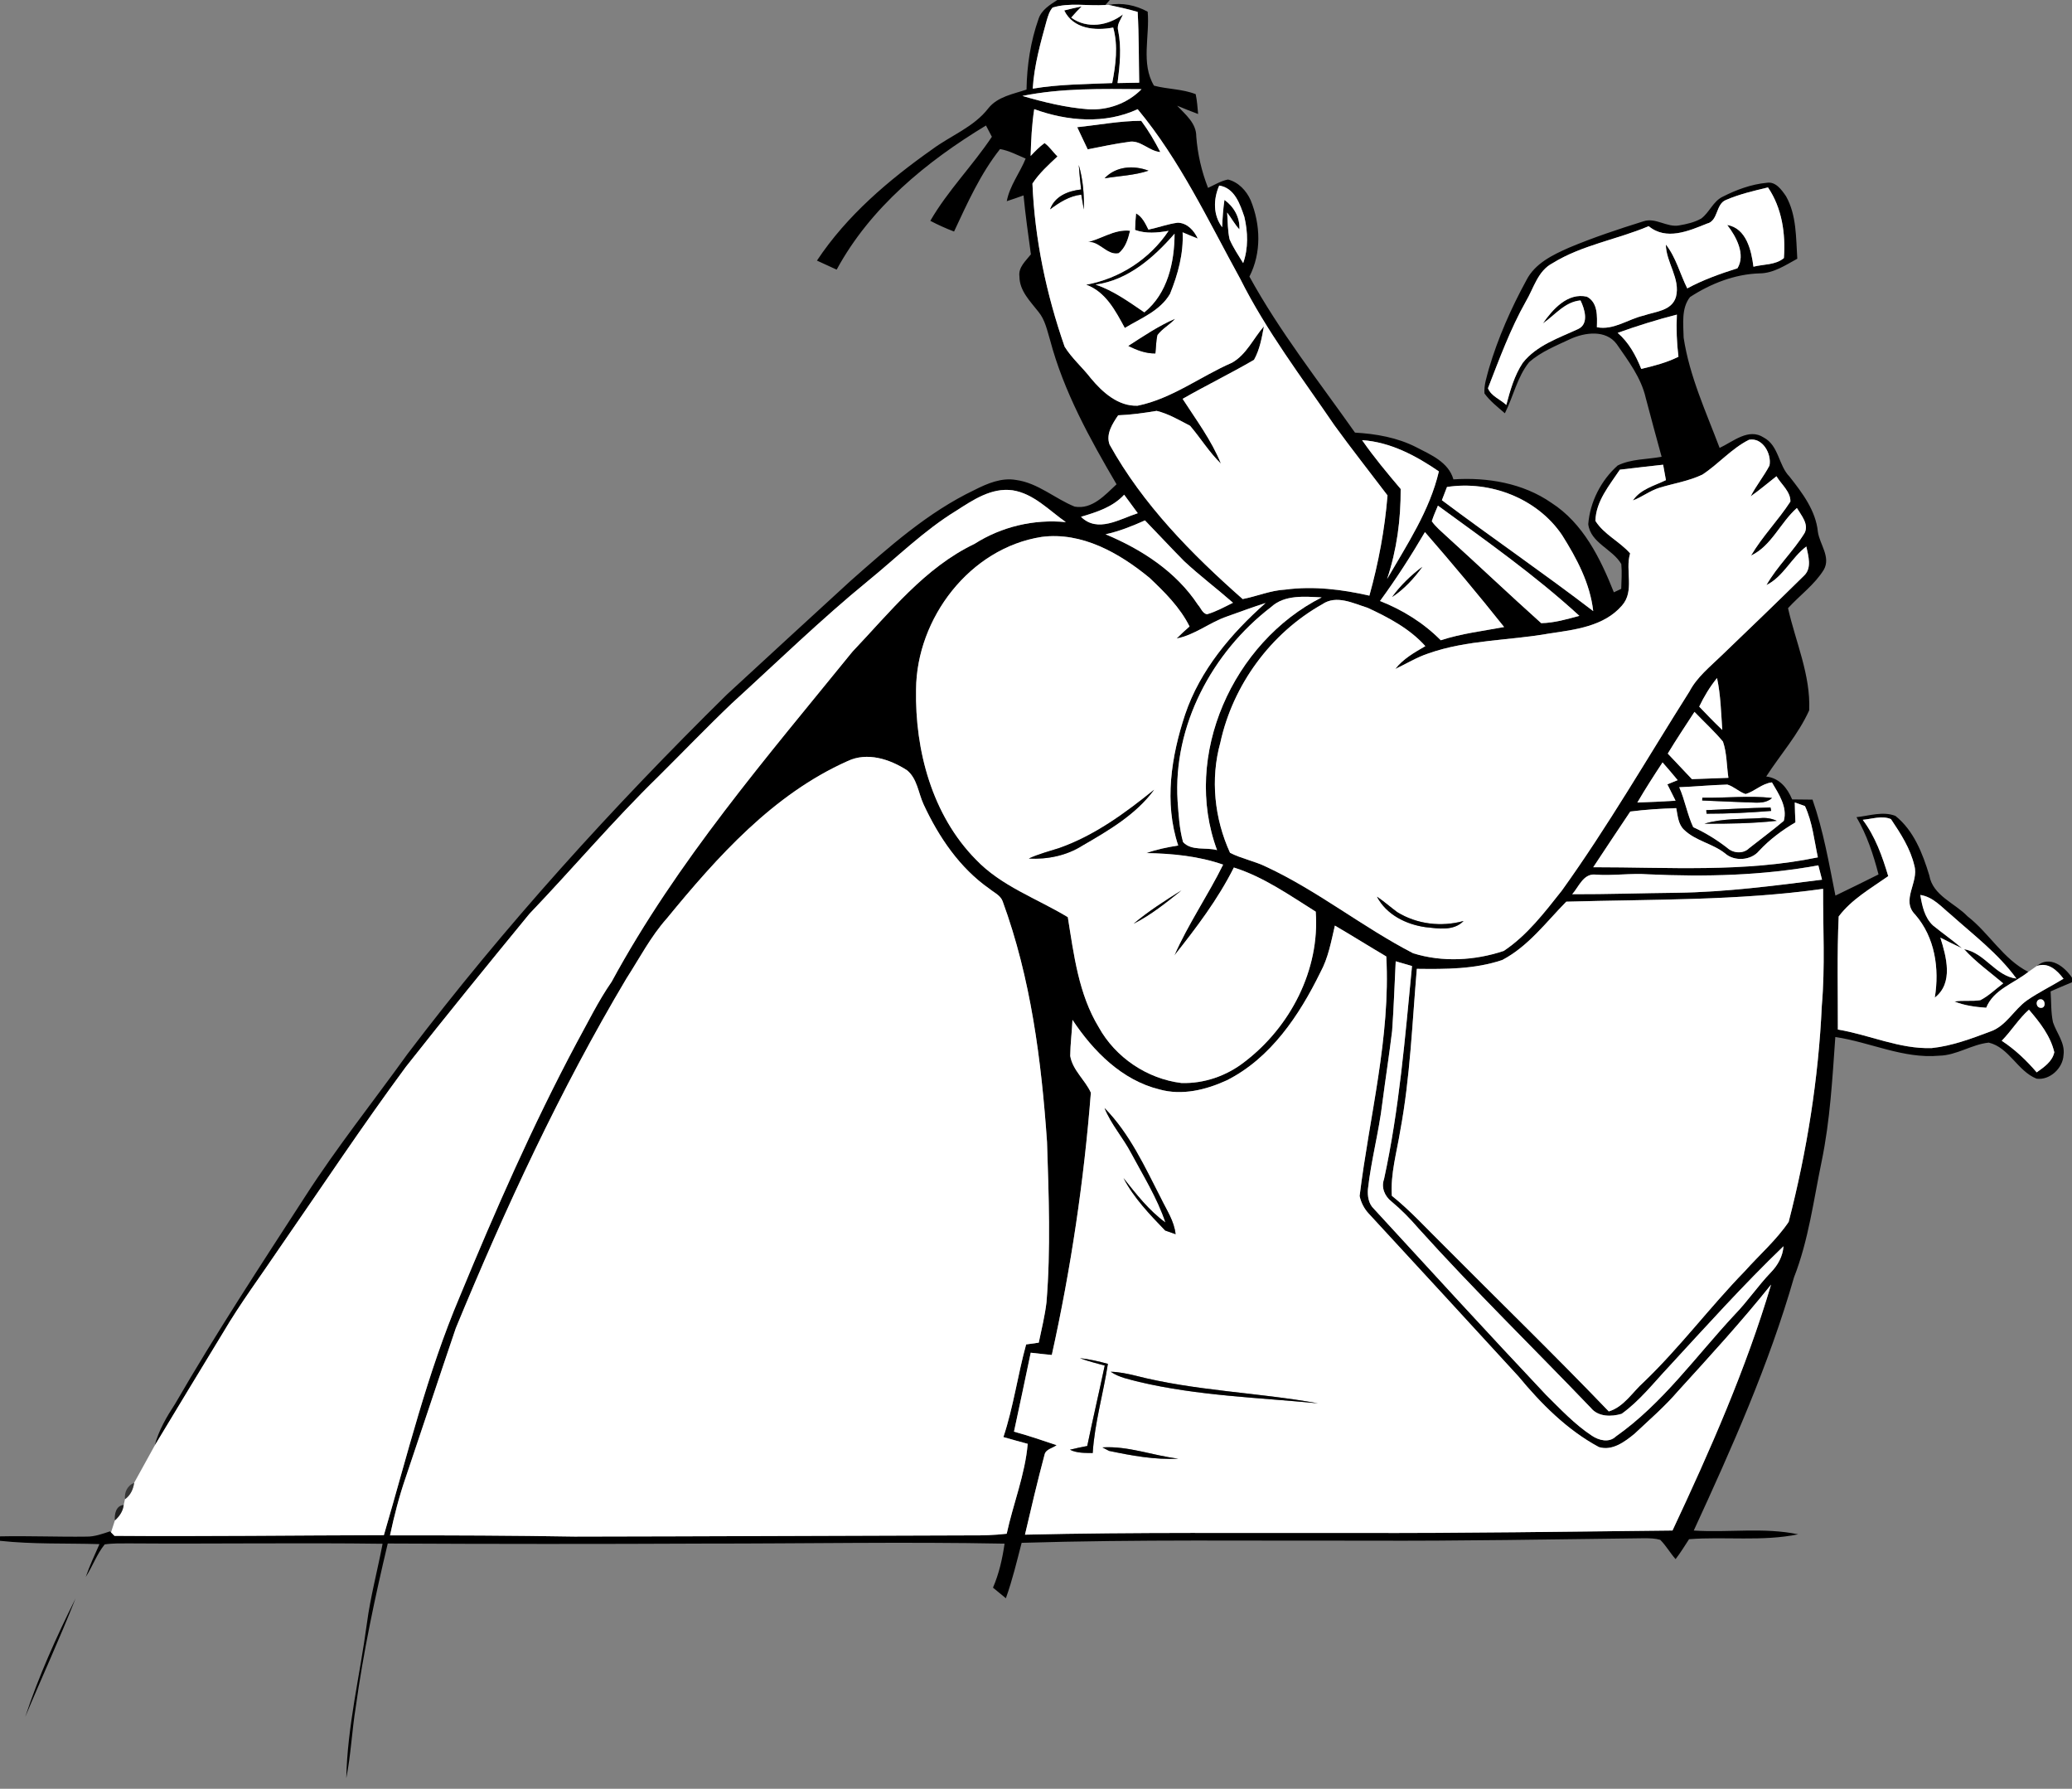<?xml version="1.0" encoding="UTF-8" ?>
<!DOCTYPE svg PUBLIC "-//W3C//DTD SVG 1.1//EN" "http://www.w3.org/Graphics/SVG/1.1/DTD/svg11.dtd">
<svg width="577pt" height="498pt" viewBox="0 0 577 498" version="1.1" xmlns="http://www.w3.org/2000/svg">
<rect x="0" y="0" width="577" height="498" fill="#808080" stroke="none"/>
<g id="#000000ff">
<path fill="#000000" opacity="1.00" d=" M 294.43 0.00 L 309.04 0.00 L 307.83 1.39 C 302.94 1.73 297.89 0.64 293.12 2.11 C 292.23 3.12 291.86 4.44 291.48 5.70 C 289.76 11.93 287.99 18.20 287.59 24.68 C 294.90 23.45 302.33 23.44 309.72 23.13 C 310.70 18.03 311.41 12.77 310.00 7.67 C 304.97 8.62 298.88 8.09 296.36 2.91 C 297.96 2.49 299.58 2.13 301.21 1.79 C 300.20 2.80 299.23 3.82 298.31 4.90 C 302.69 8.12 308.59 7.18 312.71 4.01 C 312.15 5.44 310.94 6.81 311.37 8.45 C 312.37 13.31 311.83 18.26 311.21 23.13 C 313.22 23.10 315.22 23.05 317.24 23.02 C 317.11 16.45 317.18 9.87 316.81 3.31 C 314.14 2.55 311.44 1.93 308.73 1.36 C 312.50 0.67 316.26 1.44 319.60 3.26 C 320.21 10.06 317.66 17.69 321.36 23.85 C 325.18 24.87 329.26 24.75 332.97 26.22 C 333.36 28.03 333.47 29.89 333.65 31.74 C 331.68 31.01 329.74 30.24 327.81 29.43 C 330.10 31.88 333.16 34.29 333.13 37.98 C 333.50 42.89 334.61 47.72 336.41 52.31 C 338.23 51.47 339.98 50.36 341.97 49.98 C 344.87 50.70 347.09 53.08 348.28 55.75 C 351.05 62.51 351.32 70.40 347.93 77.00 C 356.37 92.36 367.25 106.15 377.33 120.44 C 383.20 120.78 389.11 121.81 394.40 124.51 C 398.45 126.61 403.36 128.64 404.74 133.46 C 414.21 132.84 424.08 134.49 432.01 139.98 C 440.85 145.65 445.67 155.45 449.42 164.90 C 449.93 164.66 450.96 164.18 451.47 163.94 C 451.54 161.63 451.71 159.32 451.49 157.03 C 449.06 152.84 442.91 151.16 442.29 145.93 C 442.76 139.76 445.87 133.69 450.49 129.59 C 454.26 127.74 458.65 127.92 462.72 127.17 C 461.21 121.71 459.74 116.23 458.29 110.75 C 457.00 105.12 453.42 100.44 450.20 95.78 C 447.19 91.74 441.39 92.53 437.35 94.36 C 433.38 96.23 429.15 97.90 425.83 100.82 C 422.49 104.97 421.44 110.38 419.07 115.06 C 417.08 113.33 414.95 111.69 413.39 109.54 C 413.21 107.18 414.04 104.89 414.62 102.64 C 417.16 94.07 420.79 85.83 425.07 78.00 C 427.44 73.34 432.38 70.96 436.94 68.95 C 443.69 66.12 450.66 63.80 457.64 61.62 C 461.05 60.45 464.20 63.41 467.63 62.75 C 469.73 62.39 471.87 61.91 473.74 60.85 C 476.05 59.14 477.04 56.05 479.72 54.77 C 483.56 52.82 487.70 51.29 492.01 50.89 C 494.48 50.47 496.14 52.85 497.36 54.63 C 500.33 59.90 500.12 66.18 500.50 72.03 C 497.20 73.82 493.91 76.08 490.01 76.11 C 483.09 76.31 476.37 78.96 470.63 82.70 C 468.15 85.82 468.78 90.27 468.85 94.01 C 470.47 104.71 475.08 114.65 478.87 124.70 C 482.61 122.97 486.94 119.05 491.15 121.81 C 495.38 124.05 495.22 129.51 498.33 132.69 C 501.90 137.22 505.66 142.16 506.24 148.10 C 506.76 151.59 509.86 155.06 507.90 158.59 C 505.32 162.79 501.20 165.71 497.92 169.32 C 500.04 178.74 504.26 187.97 503.81 197.77 C 500.79 204.45 495.82 210.05 491.85 216.18 C 495.53 216.64 497.71 219.33 499.07 222.56 C 500.95 222.58 502.84 222.61 504.74 222.62 C 507.78 231.29 509.32 240.36 511.12 249.34 C 515.15 247.43 519.12 245.42 523.12 243.45 C 521.69 237.92 519.88 232.45 516.98 227.50 C 520.53 227.13 524.35 225.79 527.83 227.15 C 532.93 231.22 535.42 237.63 537.26 243.71 C 538.25 249.37 544.31 251.36 547.91 255.11 C 553.97 259.82 557.87 267.07 564.84 270.58 C 560.85 273.79 555.17 275.46 553.11 280.56 C 550.11 280.35 547.06 279.96 544.27 278.82 C 546.65 278.43 549.10 278.84 551.48 278.45 C 553.84 277.25 555.73 275.34 557.85 273.77 C 554.17 270.66 550.20 267.84 546.95 264.25 C 552.77 265.30 555.68 271.74 561.52 272.44 C 556.51 265.53 549.63 260.33 543.32 254.69 C 540.69 252.54 538.32 249.69 534.76 249.16 C 535.26 252.17 535.94 255.46 538.28 257.64 C 540.93 259.80 543.75 261.76 546.36 263.99 C 544.32 263.06 542.33 262.05 540.34 261.04 C 542.02 266.37 544.04 273.71 538.79 277.74 C 540.12 269.67 538.84 260.95 533.33 254.63 C 529.29 250.58 534.40 245.65 533.11 241.04 C 532.01 236.26 529.28 232.06 526.58 228.04 C 524.06 227.00 521.31 228.01 518.73 228.24 C 522.22 232.88 524.18 238.41 525.83 243.92 C 521.00 247.33 515.65 250.34 512.03 255.15 C 511.54 265.63 511.83 276.14 511.80 286.63 C 520.57 288.08 528.93 292.10 537.95 291.79 C 543.57 291.19 548.94 289.18 554.20 287.20 C 558.65 285.70 560.80 281.10 564.48 278.50 C 567.72 276.26 571.28 274.54 574.64 272.48 C 572.81 270.11 570.44 267.82 567.20 268.93 C 570.80 265.88 574.88 269.06 577.00 272.20 L 577.00 273.47 C 575.00 274.30 573.01 275.13 571.04 276.01 C 571.25 278.87 571.10 281.77 571.70 284.59 C 572.71 287.62 575.12 290.35 574.64 293.73 C 574.47 297.40 570.81 300.80 567.14 300.31 C 561.83 298.20 559.50 291.62 553.82 290.27 C 549.06 290.76 544.88 293.82 540.02 293.91 C 530.01 294.82 520.79 290.14 511.09 288.71 C 510.27 300.28 509.64 311.91 507.29 323.29 C 505.03 334.14 503.65 345.24 499.59 355.61 C 492.60 379.96 482.25 403.15 471.67 426.11 C 481.34 426.75 491.20 425.16 500.74 427.16 C 490.74 429.21 480.47 427.74 470.36 428.52 C 469.15 430.39 467.97 432.30 466.61 434.07 C 465.09 432.35 463.96 430.32 462.34 428.70 C 460.96 428.29 459.52 428.27 458.12 428.25 C 432.41 428.55 406.71 429.05 381.00 428.93 C 348.83 429.00 316.66 428.56 284.50 429.53 C 283.16 434.71 281.92 439.92 280.11 444.96 C 278.91 443.96 277.72 442.98 276.52 442.01 C 278.21 438.11 279.14 433.95 279.75 429.76 C 251.83 429.22 223.92 429.76 196.00 429.74 C 166.66 429.88 137.32 429.87 107.98 429.72 C 104.40 444.77 101.18 459.92 99.07 475.25 C 98.00 481.83 97.72 488.51 96.43 495.06 C 96.73 480.54 100.25 466.39 102.16 452.05 C 103.15 444.54 105.13 437.22 106.54 429.79 C 83.03 429.48 59.50 429.86 35.98 429.69 C 33.71 429.70 31.41 429.63 29.15 429.97 C 26.94 432.70 25.78 436.09 23.88 439.03 C 24.96 435.90 26.36 432.90 27.70 429.89 C 18.46 429.61 9.20 429.97 0.00 428.97 L 0.00 427.73 C 8.03 427.56 16.07 427.91 24.10 427.80 C 26.36 427.83 28.50 427.04 30.62 426.34 L 30.92 426.62 C 31.16 426.87 31.64 427.35 31.88 427.59 C 56.88 427.78 81.89 427.45 106.90 427.40 C 113.44 405.12 118.93 382.43 128.02 361.00 C 137.91 337.07 148.32 313.32 160.51 290.46 C 163.69 284.69 166.57 278.74 170.33 273.32 C 188.50 239.83 213.51 210.84 237.40 181.41 C 247.80 170.49 257.46 158.07 271.37 151.42 C 278.89 146.62 287.93 144.49 296.81 145.36 C 292.12 142.08 287.87 137.43 281.98 136.50 C 276.08 135.69 270.92 139.22 266.21 142.24 C 257.28 147.72 249.81 155.14 241.72 161.73 C 228.56 172.50 216.37 184.36 203.81 195.81 C 196.82 202.48 190.12 209.46 183.26 216.26 C 170.76 228.46 159.47 241.82 147.41 254.44 C 135.84 268.54 124.31 282.69 113.02 297.02 C 100.91 313.41 89.66 330.39 78.06 347.13 C 72.71 355.09 66.95 362.78 62.09 371.06 C 55.72 381.50 49.41 391.97 43.09 402.43 C 44.19 398.19 46.43 394.41 48.80 390.78 C 60.18 371.11 72.67 352.11 85.02 333.04 C 93.82 319.37 103.97 306.65 113.45 293.47 C 140.46 257.87 170.58 224.72 202.40 193.38 C 213.84 182.81 225.32 172.30 236.79 161.78 C 247.51 152.32 258.36 142.62 271.37 136.41 C 274.93 134.61 278.88 132.91 282.97 133.63 C 289.05 134.46 293.73 138.80 299.25 141.04 C 304.10 141.93 307.73 137.81 310.93 134.83 C 303.47 122.10 296.21 109.00 292.41 94.64 C 291.59 91.95 291.03 89.04 289.19 86.82 C 286.92 83.89 283.89 80.98 283.89 76.99 C 283.52 74.41 285.66 72.64 287.08 70.81 C 286.33 65.35 285.56 59.89 285.03 54.40 C 283.48 54.96 281.93 55.51 280.36 56.01 C 281.18 51.67 283.99 48.17 285.62 44.15 C 283.28 43.17 281.00 41.94 278.49 41.50 C 273.03 48.38 269.39 56.54 265.68 64.46 C 263.42 63.60 261.21 62.60 259.07 61.48 C 263.93 53.07 270.84 46.14 276.21 38.08 C 275.66 37.03 275.11 35.99 274.57 34.94 C 258.00 44.97 242.35 57.79 232.99 75.07 C 231.15 74.24 229.32 73.40 227.50 72.55 C 235.78 60.06 247.43 50.16 259.59 41.58 C 264.77 37.73 271.17 35.40 275.22 30.16 C 277.81 26.89 282.13 26.20 285.86 24.94 C 285.97 18.24 286.98 11.53 289.23 5.20 C 290.05 2.75 292.38 1.34 294.43 0.00 M 284.72 26.71 C 290.70 28.45 296.80 29.95 303.02 30.42 C 308.51 30.77 314.03 28.77 317.89 24.83 C 306.82 24.75 295.63 24.50 284.72 26.71 M 288.01 30.39 C 287.33 34.70 287.13 39.06 287.01 43.42 C 288.22 42.14 289.45 40.85 290.89 39.83 C 292.30 40.85 293.23 42.36 294.49 43.55 C 291.98 45.89 289.40 48.22 287.51 51.11 C 288.14 66.56 291.38 81.91 296.47 96.51 C 298.46 99.74 301.42 102.26 303.74 105.27 C 306.98 109.18 311.39 113.17 316.80 112.95 C 326.39 110.99 334.27 104.81 343.10 100.97 C 347.12 98.70 349.02 94.22 351.97 90.86 C 351.38 94.04 350.81 97.33 349.21 100.18 C 342.69 103.98 335.88 107.29 329.33 111.04 C 333.11 116.91 337.37 122.55 340.00 129.08 C 336.73 125.90 334.34 121.98 331.41 118.54 C 328.40 116.98 325.38 115.18 322.09 114.39 C 318.54 114.98 314.98 115.49 311.38 115.62 C 309.79 117.97 307.91 120.84 308.99 123.77 C 318.25 140.46 331.84 154.26 346.05 166.78 C 350.03 166.02 353.82 164.36 357.91 164.15 C 365.75 163.11 373.68 164.08 381.34 165.83 C 383.88 156.69 385.62 147.39 386.39 137.93 C 381.46 131.42 376.39 125.01 371.60 118.40 C 362.50 105.05 352.64 92.13 345.38 77.64 C 336.51 61.52 328.64 44.64 316.81 30.40 C 307.75 34.63 297.19 33.74 288.01 30.39 M 339.52 51.66 C 337.87 55.43 337.79 59.88 340.34 63.26 C 340.44 60.72 340.61 58.17 340.98 55.65 C 343.60 57.53 345.34 60.57 345.14 63.86 C 343.82 62.43 342.91 60.70 341.73 59.17 C 341.92 61.66 341.85 64.21 342.42 66.65 C 343.43 68.98 344.87 71.09 346.19 73.25 C 347.66 69.12 347.51 64.62 346.53 60.40 C 345.31 56.83 343.83 52.32 339.52 51.66 M 480.64 55.67 C 477.72 56.81 478.56 61.52 475.31 62.27 C 470.22 64.33 464.00 67.02 459.12 62.97 C 450.30 66.70 440.54 68.20 432.32 73.29 C 428.21 75.44 427.11 80.24 424.90 83.95 C 420.57 91.63 417.55 99.91 414.36 108.09 C 415.24 110.29 417.81 111.19 419.47 112.74 C 420.55 108.69 421.71 104.54 424.05 101.02 C 427.92 96.11 434.06 94.12 439.52 91.58 C 442.56 90.11 441.29 86.00 440.13 83.64 C 435.73 84.03 433.04 87.73 429.64 90.05 C 432.40 86.10 436.55 81.39 441.92 82.60 C 445.02 84.25 444.77 88.12 444.69 91.10 C 449.36 92.01 453.35 88.85 457.74 87.85 C 460.97 86.72 465.53 86.59 466.71 82.67 C 468.03 77.58 463.95 73.10 463.90 68.08 C 466.74 71.67 467.83 76.24 469.86 80.29 C 474.30 77.89 479.04 76.21 483.84 74.69 C 486.16 70.88 483.53 65.89 480.98 62.63 C 486.31 63.53 487.72 69.72 488.29 74.25 C 491.11 73.53 494.43 73.82 496.77 71.85 C 497.27 65.04 496.24 57.92 492.34 52.18 C 488.38 53.13 484.39 54.05 480.64 55.67 M 450.48 92.67 C 453.59 95.34 455.55 98.95 457.05 102.71 C 460.59 101.86 464.14 100.96 467.41 99.32 C 466.92 95.43 466.78 91.51 466.97 87.59 C 461.39 89.00 455.90 90.74 450.48 92.67 M 379.31 122.54 C 382.61 127.29 386.32 131.73 390.05 136.13 C 390.11 144.59 388.97 153.14 386.27 161.20 C 391.82 151.61 398.13 142.17 400.69 131.24 C 394.31 126.86 387.19 123.07 379.31 122.54 M 474.06 132.14 C 470.25 133.96 466.01 134.59 461.99 135.83 C 459.41 136.66 457.25 138.39 454.72 139.33 C 456.85 136.16 460.69 135.25 463.92 133.67 C 463.68 132.23 463.41 130.81 463.14 129.38 C 459.12 129.81 455.11 130.29 451.09 130.76 C 448.20 135.11 444.42 139.52 444.28 145.01 C 446.67 148.81 451.03 150.74 453.95 154.07 C 452.49 158.85 455.30 164.54 451.66 168.61 C 446.68 174.37 438.63 175.31 431.54 176.35 C 420.32 178.37 408.63 178.09 397.77 181.92 C 394.52 182.99 391.61 184.81 388.54 186.25 C 390.73 183.42 393.88 181.65 396.92 179.89 C 392.58 175.02 386.69 171.93 380.86 169.22 C 376.87 167.98 372.15 165.53 368.23 168.22 C 353.90 176.27 343.33 190.69 339.84 206.73 C 337.02 216.87 338.18 227.91 342.54 237.43 C 345.76 239.07 349.40 239.73 352.66 241.34 C 367.03 248.04 379.47 258.13 393.52 265.39 C 401.69 267.94 410.70 267.44 418.76 264.74 C 425.29 260.39 430.11 254.03 434.93 247.95 C 447.74 230.11 458.73 211.06 470.47 192.51 C 472.60 188.45 476.25 185.59 479.47 182.45 C 487.13 175.11 494.78 167.75 502.33 160.31 C 504.65 158.18 503.57 154.78 503.02 152.15 C 498.86 155.27 496.66 160.52 491.91 162.89 C 494.89 157.65 499.40 153.49 502.55 148.37 C 503.78 145.89 501.59 143.46 500.39 141.43 C 495.78 145.48 493.32 151.99 487.63 154.67 C 490.78 149.31 495.21 144.84 498.58 139.64 C 498.67 136.90 496.03 134.83 494.70 132.59 C 492.31 134.46 490.00 136.44 487.52 138.18 C 489.05 135.19 491.20 132.58 492.76 129.61 C 493.39 126.31 490.82 121.74 487.07 122.43 C 482.20 124.86 478.59 129.18 474.06 132.14 M 402.95 135.58 C 402.46 136.80 401.99 138.03 401.53 139.26 C 415.47 149.70 429.84 159.55 443.67 170.13 C 442.80 162.41 439.08 155.46 435.01 148.99 C 428.11 138.76 415.02 133.73 402.95 135.58 M 301.03 143.88 C 305.68 148.46 311.81 144.49 316.84 142.88 C 315.58 141.16 314.32 139.44 313.05 137.73 C 309.87 141.19 305.38 142.58 301.03 143.88 M 400.43 140.77 C 399.83 142.20 399.19 143.63 398.72 145.12 C 399.84 146.70 401.35 147.94 402.76 149.25 C 411.62 157.28 420.29 165.52 429.19 173.49 C 432.82 173.42 436.33 172.40 439.81 171.45 C 427.53 160.18 413.87 150.58 400.43 140.77 M 307.87 148.75 C 317.92 152.94 327.53 159.16 333.61 168.40 C 334.42 169.26 334.83 170.75 336.11 171.02 C 338.66 170.28 340.99 168.98 343.36 167.81 C 338.89 163.88 334.12 160.30 329.76 156.24 C 326.06 152.51 322.50 148.64 318.84 144.88 C 315.29 146.47 311.67 147.93 307.87 148.75 M 255.10 191.94 C 254.78 208.92 259.57 226.91 271.73 239.27 C 278.81 246.72 288.74 250.12 297.36 255.34 C 299.05 265.82 300.35 276.74 305.98 286.00 C 310.64 294.41 319.43 300.33 328.96 301.51 C 335.30 301.73 341.63 299.52 346.60 295.61 C 359.33 285.90 367.58 270.00 366.40 253.81 C 359.08 249.23 351.93 244.15 343.60 241.52 C 339.16 250.38 333.16 258.28 327.03 266.01 C 330.89 257.22 336.37 249.31 340.61 240.72 C 333.74 238.33 326.47 237.63 319.25 237.50 C 322.11 236.46 325.10 235.88 328.10 235.39 C 324.13 223.46 326.16 210.56 330.03 198.89 C 334.19 186.57 342.82 176.38 352.43 167.88 C 348.82 169.03 345.27 170.36 341.71 171.62 C 336.85 173.28 332.76 176.77 327.66 177.76 C 328.81 176.59 330.03 175.49 331.26 174.41 C 328.61 169.10 324.36 164.88 320.10 160.86 C 311.74 153.99 301.29 148.01 290.07 149.48 C 270.07 152.59 255.24 172.14 255.10 191.94 M 384.30 167.32 C 390.60 169.80 396.44 173.43 401.22 178.25 C 406.95 176.38 412.96 175.67 418.86 174.57 C 411.72 165.60 404.35 156.80 396.81 148.14 C 392.94 154.73 388.82 161.16 384.30 167.32 M 353.96 169.01 C 337.53 181.60 326.63 202.06 327.93 223.00 C 328.22 226.83 328.42 230.73 329.45 234.43 C 331.79 237.00 335.86 235.81 338.92 236.68 C 329.13 210.29 343.39 178.81 368.05 166.32 C 363.32 166.09 357.73 165.52 353.96 169.01 M 473.19 196.73 C 475.29 198.93 477.40 201.12 479.61 203.22 C 479.27 198.39 479.17 193.52 478.15 188.77 C 476.16 191.21 474.54 193.90 473.19 196.73 M 464.43 209.80 C 466.66 212.19 468.91 214.55 471.16 216.92 C 474.55 216.81 477.93 216.66 481.32 216.55 C 480.81 213.20 480.91 209.68 479.80 206.46 C 477.35 203.53 474.51 200.95 471.87 198.19 C 469.37 202.04 466.81 205.86 464.43 209.80 M 236.04 211.89 C 215.31 221.13 199.82 238.48 185.70 255.69 C 181.20 260.74 178.09 266.78 174.44 272.43 C 155.95 303.50 140.71 336.38 126.93 369.77 C 122.23 383.60 117.66 397.47 112.99 411.30 C 111.16 416.58 109.77 422.00 108.61 427.46 C 125.74 427.43 142.87 427.50 159.99 427.79 C 196.66 427.74 233.33 427.55 270.00 427.46 C 273.45 427.50 276.91 427.40 280.34 427.00 C 282.15 418.63 285.46 410.54 286.19 401.97 C 283.93 401.34 281.66 400.75 279.42 400.09 C 282.22 391.68 283.40 382.84 285.75 374.30 C 286.92 374.12 288.09 373.97 289.27 373.80 C 290.05 370.07 290.97 366.36 291.42 362.57 C 292.63 347.71 292.05 332.80 291.57 317.93 C 290.00 295.22 287.07 272.34 279.19 250.86 C 278.56 249.23 276.82 248.50 275.56 247.46 C 267.25 241.67 261.41 233.02 257.20 223.95 C 255.73 220.78 255.44 216.78 252.59 214.45 C 247.80 211.35 241.50 209.29 236.04 211.89 M 455.96 223.43 C 459.50 223.32 463.05 223.14 466.60 222.92 C 465.86 221.39 465.09 219.87 464.32 218.36 C 465.27 217.96 466.22 217.58 467.19 217.20 C 465.81 215.53 464.41 213.88 462.98 212.26 C 460.56 215.93 458.18 219.63 455.96 223.43 M 486.11 221.07 C 484.27 220.47 482.87 218.98 481.03 218.43 C 476.55 218.55 472.10 218.99 467.63 219.17 C 469.22 222.77 469.86 226.75 471.52 230.29 C 474.90 231.82 478.05 233.78 480.99 236.05 C 482.66 237.57 485.44 237.80 487.11 236.13 C 490.31 233.59 493.62 231.17 496.74 228.53 C 497.83 224.68 495.30 221.00 493.44 217.82 C 490.66 218.13 488.69 220.30 486.11 221.07 M 499.80 223.41 C 499.81 225.25 499.90 227.10 499.98 228.96 C 496.27 231.13 492.80 233.72 489.87 236.87 C 487.64 239.59 482.97 239.91 480.38 237.58 C 476.90 234.83 472.19 234.13 468.97 231.02 C 467.31 229.47 467.21 227.07 466.79 224.99 C 462.51 225.13 458.23 225.39 453.99 225.94 C 450.56 231.11 447.07 236.25 443.68 241.44 C 464.53 241.42 485.65 242.96 506.23 238.69 C 505.20 233.91 504.72 228.88 502.63 224.41 C 501.92 224.16 500.50 223.66 499.80 223.41 M 459.07 243.42 C 454.07 243.04 449.08 243.89 444.09 243.48 C 440.89 243.28 439.62 246.94 437.83 248.95 C 447.56 248.98 457.28 248.65 467.01 248.55 C 480.55 248.36 493.98 246.61 507.39 244.91 C 507.04 243.57 506.70 242.24 506.36 240.92 C 490.78 243.78 474.87 244.14 459.07 243.42 M 436.17 251.03 C 430.52 256.76 425.60 263.47 418.32 267.28 C 410.68 269.85 402.53 269.83 394.55 269.73 C 393.27 284.76 392.71 299.90 389.94 314.77 C 388.97 320.76 387.18 326.87 387.59 332.91 C 392.84 337.12 397.36 342.14 402.16 346.84 C 417.44 362.21 433.00 377.31 448.01 392.95 C 452.25 391.66 454.59 387.57 457.76 384.76 C 467.82 375.11 476.17 363.88 485.89 353.90 C 489.96 349.34 494.66 345.26 498.10 340.18 C 503.18 320.50 506.41 300.29 507.33 279.97 C 508.27 269.15 507.64 258.30 507.69 247.46 C 483.99 250.79 460.03 250.35 436.17 251.03 M 371.73 257.69 C 370.70 262.11 369.90 266.66 367.70 270.69 C 361.84 282.66 353.87 294.60 341.63 300.77 C 335.83 303.43 329.18 305.07 322.87 303.30 C 312.41 300.73 304.44 292.65 298.66 283.94 C 298.51 287.29 298.06 290.62 298.03 293.98 C 298.70 297.97 302.17 300.63 303.78 304.21 C 301.86 328.76 298.23 353.19 292.90 377.23 C 290.94 377.07 288.99 376.80 287.03 376.60 C 285.50 383.93 283.95 391.25 282.37 398.58 C 286.38 399.67 290.31 401.02 294.25 402.34 C 293.16 403.22 291.21 403.43 290.88 405.00 C 288.91 412.38 287.16 419.82 285.43 427.26 C 316.28 426.52 347.14 426.86 378.00 426.78 C 407.25 426.88 436.50 426.40 465.75 426.10 C 476.20 403.84 486.17 381.26 493.20 357.65 C 484.99 367.90 476.13 377.59 467.29 387.29 C 463.59 391.60 459.28 395.31 455.15 399.19 C 452.43 401.42 448.96 404.01 445.25 402.87 C 436.39 398.10 429.18 390.84 422.82 383.16 C 408.97 368.01 395.03 352.94 381.13 337.84 C 379.87 336.48 379.00 334.77 378.62 332.97 C 381.33 310.79 387.26 288.80 386.05 266.29 C 381.25 263.46 376.54 260.49 371.73 257.69 M 388.67 267.63 C 388.34 274.09 388.14 280.57 387.67 287.02 C 386.86 293.71 385.82 300.37 384.95 307.06 C 383.99 315.13 381.83 323.00 380.93 331.08 C 380.79 332.98 381.10 335.11 382.55 336.50 C 398.50 353.86 414.42 371.25 430.60 388.41 C 434.63 392.38 438.53 396.57 443.29 399.70 C 445.23 401.01 448.08 401.75 449.96 399.93 C 462.99 390.77 472.28 377.56 483.04 366.03 C 486.68 362.29 489.58 357.93 493.20 354.18 C 495.11 352.20 496.46 349.75 496.66 346.96 C 485.50 357.68 475.12 369.23 464.63 380.61 C 460.43 385.08 456.61 390.00 451.59 393.61 C 448.74 394.48 445.05 394.48 443.02 391.97 C 427.04 375.29 410.48 359.16 395.01 341.99 C 392.69 339.30 390.21 336.76 387.48 334.49 C 385.60 333.03 384.58 330.59 385.42 328.27 C 389.67 308.74 391.28 288.80 393.21 268.95 C 391.69 268.50 390.18 268.06 388.67 267.63 M 568.26 278.21 C 566.73 278.20 566.87 280.60 568.34 280.59 C 569.82 280.67 569.64 278.16 568.26 278.21 M 557.43 289.75 C 561.11 292.17 564.31 295.20 567.17 298.55 C 569.18 297.11 571.54 295.54 572.07 292.94 C 571.00 288.38 568.00 284.58 565.01 281.10 C 562.12 283.67 560.12 287.02 557.43 289.75 Z" />
<path fill="#000000" opacity="1.00" d=" M 299.98 35.41 C 305.91 34.79 311.82 33.65 317.80 33.63 C 319.84 36.36 321.56 39.31 323.12 42.33 C 319.92 42.09 317.55 38.82 314.27 39.51 C 310.45 40.02 306.68 40.84 302.90 41.58 C 301.90 39.53 300.96 37.46 299.98 35.41 Z" />
<path fill="#000000" opacity="1.00" d=" M 316.37 59.41 C 318.13 60.39 318.94 62.20 319.81 63.93 C 322.55 63.36 325.20 62.35 327.99 62.00 C 330.63 62.08 332.50 64.17 333.55 66.41 C 332.13 65.86 330.72 65.29 329.33 64.68 C 329.62 70.58 328.02 76.39 325.83 81.80 C 323.09 86.54 317.70 88.60 313.23 91.31 C 310.63 86.54 307.92 81.24 302.47 79.26 C 311.74 77.58 320.19 72.13 325.42 64.27 C 322.30 64.82 319.12 65.11 316.09 64.02 C 316.12 62.48 316.21 60.94 316.37 59.41 M 305.10 79.24 C 310.10 80.92 314.35 84.04 318.67 86.96 C 325.15 81.74 327.07 73.00 327.09 65.06 C 321.29 71.71 314.19 77.98 305.10 79.24 Z" />
<path fill="#000000" opacity="1.00" d=" M 302.03 67.59 C 306.39 66.85 310.10 63.73 314.70 64.24 C 314.13 66.54 313.45 68.99 311.48 70.51 C 307.95 71.19 305.80 66.29 302.03 67.59 Z" />
<path fill="#000000" opacity="1.00" d=" M 7.02 478.02 C 10.75 466.66 15.71 455.72 21.03 445.03 C 16.66 456.14 11.62 466.99 7.02 478.02 Z" />
</g>
<g id="#ffffffff">
<path fill="#ffffff" opacity="1.00" d=" M 293.12 2.11 C 297.89 0.64 302.94 1.73 307.83 1.39 L 308.73 1.36 C 311.44 1.93 314.14 2.55 316.81 3.31 C 317.18 9.87 317.11 16.45 317.24 23.02 C 315.22 23.05 313.22 23.10 311.21 23.13 C 311.83 18.26 312.37 13.31 311.37 8.45 C 310.94 6.81 312.15 5.44 312.71 4.01 C 308.59 7.18 302.69 8.12 298.31 4.90 C 299.23 3.82 300.20 2.80 301.21 1.79 C 299.58 2.13 297.96 2.49 296.36 2.91 C 298.88 8.09 304.97 8.62 310.00 7.67 C 311.41 12.77 310.70 18.03 309.72 23.13 C 302.33 23.44 294.90 23.45 287.59 24.68 C 287.99 18.20 289.76 11.93 291.48 5.70 C 291.86 4.44 292.23 3.12 293.12 2.11 Z" />
<path fill="#ffffff" opacity="1.00" d=" M 284.72 26.71 C 295.63 24.50 306.82 24.75 317.89 24.83 C 314.03 28.77 308.51 30.77 303.02 30.42 C 296.80 29.95 290.70 28.45 284.72 26.71 Z" />
<path fill="#ffffff" opacity="1.00" d=" M 288.01 30.39 C 297.19 33.74 307.75 34.63 316.81 30.40 C 328.64 44.64 336.51 61.52 345.38 77.64 C 352.64 92.13 362.50 105.05 371.60 118.40 C 376.39 125.01 381.46 131.42 386.39 137.93 C 385.62 147.39 383.88 156.69 381.34 165.83 C 373.68 164.08 365.75 163.11 357.91 164.15 C 353.82 164.36 350.03 166.02 346.05 166.78 C 331.84 154.26 318.25 140.46 308.99 123.77 C 307.91 120.84 309.79 117.97 311.38 115.62 C 314.98 115.49 318.54 114.98 322.09 114.39 C 325.38 115.18 328.40 116.98 331.41 118.54 C 334.34 121.98 336.73 125.90 340.00 129.08 C 337.37 122.55 333.11 116.91 329.33 111.04 C 335.88 107.29 342.69 103.98 349.21 100.18 C 350.81 97.33 351.38 94.04 351.97 90.86 C 349.02 94.22 347.12 98.70 343.10 100.97 C 334.27 104.81 326.39 110.99 316.80 112.95 C 311.39 113.17 306.98 109.18 303.74 105.27 C 301.42 102.26 298.46 99.74 296.47 96.51 C 291.38 81.91 288.14 66.56 287.51 51.11 C 289.40 48.22 291.98 45.89 294.49 43.55 C 293.23 42.36 292.30 40.85 290.89 39.83 C 289.45 40.85 288.22 42.14 287.01 43.42 C 287.13 39.06 287.33 34.70 288.01 30.39 M 299.98 35.41 C 300.96 37.46 301.90 39.53 302.90 41.58 C 306.68 40.84 310.45 40.02 314.27 39.51 C 317.55 38.82 319.92 42.09 323.12 42.33 C 321.56 39.31 319.84 36.36 317.80 33.63 C 311.82 33.65 305.91 34.79 299.98 35.41 M 300.41 45.94 C 300.56 48.21 300.83 50.48 301.06 52.75 C 297.45 53.16 293.77 54.58 292.42 58.28 C 295.03 56.35 297.80 54.55 301.11 54.19 C 301.35 55.57 301.58 56.95 301.82 58.33 C 301.93 54.16 301.59 49.96 300.41 45.94 M 307.60 49.64 C 311.68 48.96 315.88 48.84 319.83 47.52 C 315.67 45.95 310.77 46.26 307.60 49.64 M 316.37 59.41 C 316.21 60.94 316.12 62.48 316.09 64.02 C 319.12 65.11 322.30 64.82 325.42 64.27 C 320.19 72.13 311.74 77.58 302.47 79.26 C 307.92 81.24 310.63 86.54 313.23 91.31 C 317.70 88.60 323.09 86.54 325.83 81.80 C 328.02 76.39 329.62 70.58 329.33 64.68 C 330.72 65.29 332.13 65.86 333.55 66.41 C 332.50 64.17 330.63 62.08 327.99 62.00 C 325.20 62.35 322.55 63.36 319.81 63.93 C 318.94 62.20 318.13 60.39 316.37 59.41 M 302.03 67.59 C 305.80 66.29 307.95 71.19 311.48 70.51 C 313.45 68.99 314.13 66.54 314.70 64.24 C 310.10 63.73 306.39 66.85 302.03 67.59 M 314.23 96.32 C 316.58 97.48 319.07 98.45 321.74 98.40 C 321.93 96.69 321.93 94.96 322.29 93.28 C 323.62 91.50 325.67 90.42 327.18 88.80 C 322.60 90.80 318.42 93.62 314.23 96.32 Z" />
<path fill="#ffffff" opacity="1.00" d=" M 339.52 51.66 C 343.83 52.32 345.31 56.83 346.53 60.40 C 347.51 64.62 347.66 69.12 346.19 73.25 C 344.87 71.09 343.43 68.98 342.42 66.65 C 341.85 64.21 341.92 61.66 341.73 59.17 C 342.91 60.70 343.82 62.43 345.14 63.86 C 345.34 60.57 343.60 57.53 340.98 55.65 C 340.61 58.17 340.44 60.72 340.34 63.26 C 337.79 59.88 337.87 55.43 339.52 51.66 Z" />
<path fill="#ffffff" opacity="1.00" d=" M 480.64 55.67 C 484.39 54.05 488.38 53.13 492.34 52.18 C 496.24 57.92 497.27 65.04 496.77 71.85 C 494.43 73.82 491.11 73.53 488.29 74.25 C 487.72 69.72 486.31 63.53 480.98 62.63 C 483.53 65.89 486.16 70.88 483.84 74.69 C 479.04 76.21 474.30 77.89 469.86 80.29 C 467.83 76.24 466.74 71.67 463.90 68.08 C 463.95 73.10 468.03 77.58 466.71 82.67 C 465.53 86.59 460.97 86.72 457.74 87.85 C 453.35 88.85 449.36 92.01 444.69 91.10 C 444.77 88.12 445.02 84.25 441.92 82.60 C 436.55 81.39 432.40 86.10 429.64 90.05 C 433.04 87.73 435.73 84.03 440.13 83.64 C 441.29 86.00 442.56 90.11 439.52 91.58 C 434.06 94.12 427.92 96.11 424.05 101.02 C 421.71 104.54 420.55 108.69 419.47 112.74 C 417.81 111.19 415.24 110.29 414.36 108.09 C 417.55 99.91 420.57 91.63 424.90 83.95 C 427.11 80.24 428.21 75.44 432.32 73.29 C 440.54 68.20 450.30 66.70 459.12 62.97 C 464.00 67.02 470.22 64.33 475.31 62.27 C 478.56 61.52 477.72 56.81 480.64 55.67 Z" />
<path fill="#ffffff" opacity="1.00" d=" M 305.10 79.24 C 314.19 77.98 321.29 71.71 327.09 65.06 C 327.07 73.00 325.15 81.74 318.67 86.96 C 314.35 84.04 310.10 80.92 305.10 79.24 Z" />
<path fill="#ffffff" opacity="1.00" d=" M 450.48 92.67 C 455.90 90.74 461.39 89.00 466.97 87.59 C 466.78 91.51 466.92 95.43 467.41 99.32 C 464.14 100.96 460.59 101.86 457.05 102.71 C 455.55 98.95 453.59 95.34 450.48 92.67 Z" />
<path fill="#ffffff" opacity="1.00" d=" M 379.31 122.54 C 387.19 123.07 394.31 126.86 400.69 131.24 C 398.13 142.17 391.82 151.61 386.27 161.20 C 388.97 153.14 390.11 144.59 390.05 136.13 C 386.32 131.73 382.61 127.29 379.31 122.54 Z" />
<path fill="#ffffff" opacity="1.00" d=" M 474.06 132.14 C 478.59 129.18 482.20 124.86 487.07 122.43 C 490.82 121.74 493.39 126.31 492.76 129.61 C 491.20 132.58 489.05 135.19 487.52 138.18 C 490.00 136.44 492.31 134.46 494.70 132.59 C 496.03 134.83 498.67 136.90 498.58 139.64 C 495.21 144.84 490.78 149.31 487.63 154.67 C 493.32 151.99 495.78 145.48 500.39 141.43 C 501.59 143.46 503.78 145.89 502.55 148.37 C 499.40 153.49 494.89 157.65 491.91 162.89 C 496.66 160.52 498.86 155.27 503.02 152.15 C 503.57 154.78 504.65 158.18 502.33 160.31 C 494.78 167.75 487.13 175.11 479.47 182.45 C 476.25 185.59 472.60 188.45 470.47 192.51 C 458.73 211.06 447.74 230.11 434.93 247.95 C 430.11 254.03 425.29 260.39 418.76 264.74 C 410.70 267.44 401.69 267.94 393.52 265.39 C 379.47 258.13 367.03 248.04 352.66 241.34 C 349.40 239.73 345.76 239.07 342.54 237.43 C 338.18 227.91 337.02 216.87 339.84 206.73 C 343.33 190.69 353.90 176.27 368.23 168.22 C 372.15 165.53 376.87 167.98 380.86 169.22 C 386.69 171.93 392.58 175.02 396.92 179.89 C 393.88 181.65 390.73 183.42 388.54 186.25 C 391.61 184.81 394.52 182.99 397.77 181.92 C 408.63 178.09 420.32 178.37 431.54 176.35 C 438.63 175.31 446.68 174.37 451.66 168.61 C 455.30 164.54 452.49 158.85 453.95 154.07 C 451.03 150.74 446.67 148.81 444.28 145.01 C 444.42 139.52 448.20 135.11 451.09 130.76 C 455.11 130.29 459.12 129.81 463.14 129.38 C 463.41 130.81 463.68 132.23 463.92 133.67 C 460.69 135.25 456.85 136.16 454.72 139.33 C 457.25 138.39 459.41 136.66 461.99 135.83 C 466.01 134.59 470.25 133.96 474.06 132.14 M 383.45 249.64 C 386.08 254.66 391.56 257.37 396.99 258.13 C 400.55 258.51 404.78 259.27 407.57 256.41 C 401.36 258.12 394.60 257.33 389.09 253.94 C 387.19 252.54 385.42 250.95 383.45 249.64 Z" />
<path fill="#ffffff" opacity="1.00" d=" M 402.95 135.58 C 415.02 133.73 428.11 138.76 435.01 148.99 C 439.08 155.46 442.80 162.41 443.67 170.13 C 429.84 159.55 415.47 149.70 401.53 139.26 C 401.99 138.03 402.46 136.80 402.95 135.58 Z" />
<path fill="#ffffff" opacity="1.00" d=" M 266.21 142.24 C 270.92 139.22 276.08 135.69 281.98 136.50 C 287.87 137.43 292.12 142.08 296.81 145.36 C 287.93 144.49 278.89 146.62 271.37 151.42 C 257.46 158.07 247.80 170.49 237.40 181.41 C 213.51 210.84 188.50 239.83 170.33 273.32 C 166.57 278.74 163.69 284.69 160.51 290.46 C 148.32 313.32 137.91 337.07 128.02 361.00 C 118.93 382.43 113.44 405.12 106.90 427.40 C 81.89 427.45 56.88 427.78 31.88 427.59 C 31.64 427.35 31.16 426.87 30.92 426.62 C 31.26 425.51 31.62 424.39 31.99 423.29 C 33.26 422.17 34.26 420.69 34.45 418.98 C 34.54 418.58 34.71 417.78 34.80 417.39 C 36.32 416.33 37.12 414.60 37.36 412.81 C 39.29 409.36 41.17 405.89 43.09 402.43 C 49.41 391.97 55.72 381.50 62.09 371.06 C 66.95 362.78 72.71 355.09 78.06 347.13 C 89.66 330.39 100.91 313.41 113.02 297.02 C 124.31 282.69 135.84 268.54 147.41 254.44 C 159.47 241.82 170.76 228.46 183.26 216.26 C 190.12 209.46 196.82 202.48 203.81 195.81 C 216.37 184.36 228.56 172.50 241.72 161.73 C 249.81 155.14 257.28 147.72 266.21 142.24 Z" />
<path fill="#ffffff" opacity="1.00" d=" M 301.03 143.88 C 305.38 142.58 309.87 141.19 313.05 137.73 C 314.32 139.44 315.58 141.16 316.84 142.88 C 311.81 144.49 305.68 148.46 301.03 143.88 Z" />
<path fill="#ffffff" opacity="1.00" d=" M 400.43 140.77 C 413.87 150.58 427.53 160.18 439.81 171.45 C 436.33 172.40 432.82 173.42 429.19 173.49 C 420.29 165.52 411.62 157.28 402.76 149.25 C 401.35 147.94 399.84 146.70 398.72 145.12 C 399.19 143.63 399.83 142.20 400.43 140.77 Z" />
<path fill="#ffffff" opacity="1.00" d=" M 307.87 148.75 C 311.67 147.93 315.29 146.47 318.84 144.88 C 322.50 148.64 326.06 152.51 329.76 156.24 C 334.12 160.30 338.89 163.88 343.36 167.81 C 340.99 168.98 338.66 170.28 336.11 171.02 C 334.83 170.75 334.42 169.26 333.61 168.40 C 327.53 159.16 317.92 152.94 307.87 148.75 Z" />
<path fill="#ffffff" opacity="1.00" d=" M 255.10 191.94 C 255.24 172.14 270.07 152.59 290.07 149.48 C 301.29 148.01 311.74 153.99 320.10 160.86 C 324.36 164.88 328.61 169.10 331.26 174.41 C 330.03 175.49 328.81 176.59 327.66 177.76 C 332.76 176.77 336.85 173.28 341.71 171.62 C 345.27 170.36 348.82 169.03 352.43 167.88 C 342.82 176.38 334.19 186.57 330.03 198.89 C 326.16 210.56 324.13 223.46 328.10 235.39 C 325.10 235.88 322.11 236.46 319.25 237.50 C 326.47 237.63 333.74 238.33 340.61 240.72 C 336.37 249.31 330.89 257.22 327.03 266.01 C 333.16 258.28 339.16 250.38 343.60 241.52 C 351.93 244.15 359.08 249.23 366.40 253.81 C 367.58 270.00 359.33 285.90 346.60 295.61 C 341.63 299.52 335.30 301.73 328.96 301.51 C 319.43 300.33 310.64 294.41 305.98 286.00 C 300.35 276.74 299.05 265.82 297.36 255.34 C 288.74 250.12 278.81 246.72 271.73 239.27 C 259.57 226.91 254.78 208.92 255.10 191.94 M 295.03 236.08 C 292.16 237.00 289.23 237.76 286.49 239.02 C 291.67 239.30 297.00 238.22 301.41 235.42 C 308.70 231.20 316.31 226.78 321.39 219.87 C 313.35 226.37 304.86 232.60 295.03 236.08 M 315.69 257.16 C 320.53 254.72 324.79 251.27 329.00 247.89 C 324.42 250.76 319.83 253.68 315.69 257.16 Z" />
<path fill="#ffffff" opacity="1.00" d=" M 384.30 167.32 C 388.82 161.16 392.94 154.73 396.81 148.14 C 404.35 156.80 411.72 165.60 418.86 174.57 C 412.96 175.67 406.95 176.38 401.22 178.25 C 396.44 173.43 390.60 169.80 384.30 167.32 M 387.68 166.20 C 391.02 164.01 393.74 161.02 396.08 157.81 C 392.91 160.20 390.02 162.99 387.68 166.20 Z" />
<path fill="#ffffff" opacity="1.00" d=" M 353.96 169.01 C 357.73 165.52 363.32 166.09 368.05 166.32 C 343.39 178.81 329.13 210.29 338.92 236.68 C 335.86 235.81 331.79 237.00 329.45 234.43 C 328.42 230.73 328.22 226.83 327.93 223.00 C 326.63 202.06 337.53 181.60 353.96 169.01 Z" />
<path fill="#ffffff" opacity="1.00" d=" M 473.19 196.73 C 474.54 193.90 476.16 191.21 478.15 188.77 C 479.17 193.52 479.27 198.39 479.61 203.22 C 477.40 201.12 475.29 198.93 473.19 196.73 Z" />
<path fill="#ffffff" opacity="1.00" d=" M 464.43 209.80 C 466.81 205.86 469.37 202.04 471.87 198.19 C 474.51 200.95 477.35 203.53 479.80 206.46 C 480.91 209.68 480.81 213.20 481.32 216.55 C 477.93 216.66 474.55 216.81 471.16 216.92 C 468.91 214.55 466.66 212.19 464.43 209.80 Z" />
<path fill="#ffffff" opacity="1.00" d=" M 236.04 211.89 C 241.50 209.29 247.80 211.35 252.59 214.45 C 255.44 216.78 255.73 220.78 257.20 223.95 C 261.41 233.02 267.25 241.67 275.56 247.46 C 276.82 248.50 278.56 249.23 279.19 250.86 C 287.07 272.34 290.00 295.22 291.57 317.93 C 292.05 332.80 292.63 347.71 291.42 362.57 C 290.97 366.36 290.05 370.07 289.27 373.80 C 288.09 373.97 286.92 374.12 285.75 374.30 C 283.40 382.84 282.22 391.68 279.42 400.09 C 281.66 400.75 283.93 401.34 286.19 401.97 C 285.46 410.54 282.15 418.63 280.34 427.00 C 276.91 427.40 273.45 427.50 270.00 427.46 C 233.33 427.55 196.66 427.74 159.99 427.79 C 142.87 427.50 125.74 427.43 108.61 427.46 C 109.77 422.00 111.16 416.58 112.99 411.30 C 117.66 397.47 122.23 383.60 126.93 369.77 C 140.71 336.38 155.95 303.50 174.44 272.43 C 178.09 266.78 181.20 260.74 185.70 255.69 C 199.82 238.48 215.31 221.13 236.04 211.89 Z" />
<path fill="#ffffff" opacity="1.00" d=" M 455.96 223.43 C 458.18 219.63 460.56 215.93 462.98 212.26 C 464.41 213.88 465.81 215.53 467.19 217.20 C 466.22 217.58 465.27 217.96 464.32 218.36 C 465.09 219.87 465.86 221.39 466.60 222.92 C 463.05 223.14 459.50 223.32 455.96 223.43 Z" />
<path fill="#ffffff" opacity="1.00" d=" M 486.11 221.07 C 488.69 220.30 490.66 218.13 493.44 217.82 C 495.30 221.00 497.83 224.68 496.74 228.53 C 493.62 231.17 490.31 233.59 487.11 236.13 C 485.44 237.80 482.66 237.57 480.99 236.05 C 478.05 233.78 474.90 231.82 471.52 230.29 C 469.86 226.75 469.22 222.77 467.63 219.17 C 472.10 218.99 476.55 218.55 481.03 218.43 C 482.87 218.98 484.27 220.47 486.11 221.07 M 474.06 222.09 L 474.02 222.86 C 478.02 223.01 482.01 223.23 486.01 223.36 C 488.54 223.33 491.38 224.03 493.47 222.16 C 487.02 221.44 480.53 222.21 474.06 222.09 M 475.15 225.55 C 475.18 225.80 475.22 226.30 475.24 226.54 C 481.25 226.55 487.24 226.25 493.23 225.76 L 493.04 224.81 C 487.07 224.95 481.11 225.28 475.15 225.55 M 474.66 229.32 C 481.36 229.36 488.11 229.24 494.79 228.52 C 493.35 227.87 491.79 227.60 490.23 227.77 C 485.03 228.10 479.70 227.80 474.66 229.32 Z" />
<path fill="#ffffff" opacity="1.00" d=" M 499.80 223.41 C 500.50 223.66 501.92 224.16 502.63 224.41 C 504.72 228.88 505.20 233.91 506.23 238.69 C 485.65 242.96 464.53 241.42 443.68 241.44 C 447.07 236.25 450.56 231.11 453.99 225.94 C 458.23 225.39 462.51 225.13 466.79 224.99 C 467.21 227.07 467.31 229.47 468.97 231.02 C 472.19 234.13 476.90 234.83 480.38 237.58 C 482.97 239.91 487.64 239.59 489.87 236.87 C 492.80 233.72 496.27 231.13 499.98 228.96 C 499.90 227.10 499.81 225.25 499.80 223.41 Z" />
<path fill="#ffffff" opacity="1.00" d=" M 518.73 228.24 C 521.31 228.01 524.06 227.00 526.58 228.04 C 529.28 232.06 532.01 236.26 533.11 241.04 C 534.40 245.65 529.29 250.58 533.33 254.63 C 538.84 260.95 540.12 269.67 538.79 277.74 C 544.04 273.71 542.02 266.37 540.34 261.04 C 542.33 262.05 544.32 263.06 546.36 263.99 C 543.75 261.76 540.93 259.80 538.28 257.64 C 535.94 255.46 535.26 252.17 534.76 249.16 C 538.32 249.69 540.69 252.54 543.32 254.69 C 549.63 260.33 556.51 265.53 561.52 272.44 C 555.68 271.74 552.77 265.30 546.95 264.25 C 550.20 267.84 554.17 270.66 557.85 273.77 C 555.73 275.34 553.84 277.25 551.48 278.45 C 549.10 278.84 546.65 278.43 544.27 278.82 C 547.06 279.96 550.11 280.35 553.11 280.56 C 555.17 275.46 560.85 273.79 564.84 270.58 C 565.43 270.17 566.61 269.34 567.20 268.93 C 570.44 267.82 572.81 270.11 574.64 272.48 C 571.28 274.54 567.72 276.26 564.48 278.50 C 560.80 281.10 558.65 285.70 554.20 287.20 C 548.94 289.18 543.57 291.19 537.95 291.79 C 528.93 292.10 520.57 288.08 511.80 286.63 C 511.83 276.14 511.54 265.63 512.03 255.15 C 515.65 250.34 521.00 247.33 525.83 243.92 C 524.18 238.41 522.22 232.88 518.73 228.24 Z" />
<path fill="#ffffff" opacity="1.00" d=" M 459.07 243.42 C 474.87 244.14 490.78 243.78 506.36 240.92 C 506.70 242.24 507.04 243.57 507.39 244.91 C 493.98 246.61 480.55 248.36 467.01 248.55 C 457.28 248.65 447.56 248.98 437.83 248.95 C 439.62 246.94 440.89 243.28 444.09 243.48 C 449.08 243.89 454.07 243.04 459.07 243.42 Z" />
<path fill="#ffffff" opacity="1.00" d=" M 436.17 251.03 C 460.03 250.35 483.99 250.79 507.69 247.46 C 507.64 258.30 508.27 269.15 507.33 279.97 C 506.41 300.29 503.18 320.50 498.10 340.18 C 494.66 345.26 489.96 349.34 485.89 353.90 C 476.17 363.88 467.82 375.11 457.76 384.76 C 454.59 387.57 452.25 391.66 448.01 392.95 C 433.00 377.31 417.44 362.21 402.16 346.84 C 397.36 342.14 392.84 337.12 387.59 332.91 C 387.18 326.87 388.97 320.76 389.94 314.77 C 392.71 299.90 393.27 284.76 394.55 269.73 C 402.53 269.83 410.68 269.85 418.32 267.28 C 425.60 263.47 430.52 256.76 436.17 251.03 Z" />
<path fill="#ffffff" opacity="1.00" d=" M 371.73 257.69 C 376.54 260.49 381.25 263.46 386.05 266.29 C 387.26 288.80 381.33 310.79 378.62 332.97 C 379.00 334.77 379.87 336.48 381.13 337.84 C 395.03 352.94 408.97 368.01 422.82 383.16 C 429.18 390.84 436.39 398.10 445.25 402.87 C 448.96 404.01 452.43 401.42 455.15 399.19 C 459.28 395.31 463.59 391.60 467.29 387.29 C 476.13 377.59 484.99 367.90 493.20 357.65 C 486.17 381.26 476.20 403.84 465.75 426.10 C 436.50 426.40 407.25 426.88 378.00 426.78 C 347.14 426.86 316.28 426.52 285.43 427.26 C 287.16 419.82 288.91 412.38 290.88 405.00 C 291.21 403.43 293.16 403.22 294.25 402.34 C 290.31 401.02 286.38 399.67 282.37 398.58 C 283.95 391.25 285.50 383.93 287.03 376.60 C 288.99 376.80 290.94 377.07 292.90 377.23 C 298.23 353.19 301.86 328.76 303.78 304.21 C 302.17 300.63 298.70 297.97 298.03 293.98 C 298.06 290.62 298.51 287.29 298.66 283.94 C 304.44 292.65 312.41 300.73 322.87 303.30 C 329.18 305.07 335.83 303.43 341.63 300.77 C 353.87 294.60 361.84 282.66 367.70 270.69 C 369.90 266.66 370.70 262.11 371.73 257.69 M 307.59 308.49 C 309.42 313.01 312.73 316.69 314.99 320.98 C 318.38 327.33 322.25 333.49 324.55 340.35 C 319.91 336.99 316.40 332.43 312.87 327.99 C 315.76 333.55 320.17 338.10 324.47 342.58 C 325.19 342.83 326.64 343.35 327.37 343.60 C 326.99 339.95 324.88 336.90 323.33 333.69 C 318.81 324.89 314.61 315.64 307.59 308.49 M 300.74 378.12 C 302.98 378.99 305.33 379.53 307.64 380.18 C 306.06 387.65 304.32 395.09 302.77 402.57 C 301.15 402.87 299.54 403.22 297.95 403.61 C 299.93 404.59 302.14 404.49 304.29 404.53 C 304.83 396.14 307.24 387.99 308.52 379.70 C 305.96 379.01 303.38 378.40 300.74 378.12 M 309.30 381.90 C 311.66 383.52 314.53 384.02 317.25 384.74 C 333.57 388.59 350.40 389.09 367.03 390.69 C 350.13 387.64 332.79 387.26 316.11 382.97 C 313.87 382.43 311.60 381.96 309.30 381.90 M 306.99 402.96 C 307.45 403.20 308.37 403.69 308.83 403.93 C 315.15 405.25 321.63 406.46 328.12 406.09 C 321.04 405.26 314.20 402.51 306.99 402.96 Z" />
<path fill="#ffffff" opacity="1.00" d=" M 388.67 267.63 C 390.18 268.06 391.69 268.50 393.21 268.95 C 391.28 288.80 389.67 308.74 385.42 328.27 C 384.58 330.59 385.60 333.03 387.48 334.49 C 390.21 336.76 392.69 339.30 395.01 341.99 C 410.48 359.16 427.04 375.29 443.02 391.97 C 445.05 394.48 448.74 394.48 451.59 393.61 C 456.61 390.00 460.43 385.08 464.63 380.61 C 475.12 369.23 485.50 357.68 496.66 346.96 C 496.46 349.75 495.11 352.20 493.20 354.18 C 489.58 357.93 486.68 362.29 483.04 366.03 C 472.28 377.56 462.99 390.77 449.96 399.93 C 448.08 401.75 445.23 401.01 443.29 399.70 C 438.53 396.57 434.63 392.38 430.60 388.41 C 414.42 371.25 398.50 353.86 382.55 336.50 C 381.10 335.11 380.79 332.98 380.93 331.08 C 381.83 323.00 383.99 315.13 384.95 307.06 C 385.82 300.37 386.86 293.71 387.67 287.02 C 388.14 280.57 388.34 274.09 388.67 267.63 Z" />
<path fill="#ffffff" opacity="1.00" d=" M 568.26 278.21 C 569.64 278.16 569.82 280.67 568.34 280.59 C 566.87 280.60 566.73 278.20 568.26 278.21 Z" />
<path fill="#ffffff" opacity="1.00" d=" M 557.43 289.75 C 560.12 287.02 562.12 283.67 565.01 281.10 C 568.00 284.58 571.00 288.38 572.07 292.94 C 571.54 295.54 569.18 297.11 567.17 298.55 C 564.31 295.20 561.11 292.17 557.43 289.75 Z" />
</g>
<g id="#010101ff">
<path fill="#010101" opacity="1.00" d=" M 300.41 45.94 C 301.59 49.96 301.93 54.16 301.82 58.33 C 301.58 56.95 301.35 55.57 301.11 54.19 C 297.80 54.55 295.03 56.35 292.42 58.28 C 293.77 54.58 297.45 53.16 301.06 52.75 C 300.83 50.48 300.56 48.21 300.41 45.94 Z" />
<path fill="#010101" opacity="1.00" d=" M 307.60 49.64 C 310.77 46.26 315.67 45.95 319.83 47.52 C 315.88 48.84 311.68 48.96 307.60 49.64 Z" />
<path fill="#010101" opacity="1.00" d=" M 314.23 96.32 C 318.42 93.62 322.60 90.80 327.18 88.80 C 325.67 90.42 323.62 91.50 322.29 93.28 C 321.93 94.96 321.93 96.69 321.74 98.40 C 319.07 98.45 316.58 97.48 314.23 96.32 Z" />
<path fill="#010101" opacity="1.00" d=" M 387.68 166.20 C 390.02 162.99 392.91 160.20 396.08 157.81 C 393.74 161.02 391.02 164.01 387.68 166.20 Z" />
<path fill="#010101" opacity="1.00" d=" M 295.03 236.08 C 304.86 232.60 313.35 226.37 321.39 219.87 C 316.31 226.78 308.70 231.20 301.41 235.42 C 297.00 238.22 291.67 239.30 286.49 239.02 C 289.23 237.76 292.16 237.00 295.03 236.08 Z" />
<path fill="#010101" opacity="1.00" d=" M 474.06 222.09 C 480.53 222.21 487.02 221.44 493.47 222.16 C 491.38 224.03 488.54 223.33 486.01 223.36 C 482.01 223.23 478.02 223.01 474.02 222.86 L 474.06 222.09 Z" />
<path fill="#010101" opacity="1.00" d=" M 475.15 225.55 C 481.11 225.28 487.07 224.95 493.04 224.81 L 493.23 225.76 C 487.24 226.25 481.25 226.55 475.24 226.54 C 475.22 226.30 475.18 225.80 475.15 225.55 Z" />
<path fill="#010101" opacity="1.00" d=" M 474.66 229.32 C 479.70 227.80 485.03 228.10 490.23 227.77 C 491.79 227.60 493.35 227.87 494.79 228.52 C 488.11 229.24 481.36 229.36 474.66 229.32 Z" />
<path fill="#010101" opacity="1.00" d=" M 315.69 257.16 C 319.83 253.68 324.42 250.76 329.00 247.89 C 324.79 251.27 320.53 254.72 315.69 257.16 Z" />
<path fill="#010101" opacity="1.00" d=" M 383.45 249.64 C 385.42 250.95 387.19 252.54 389.09 253.94 C 394.60 257.33 401.36 258.12 407.57 256.41 C 404.78 259.27 400.55 258.51 396.99 258.13 C 391.56 257.37 386.08 254.66 383.45 249.64 Z" />
<path fill="#010101" opacity="1.00" d=" M 307.59 308.49 C 314.61 315.64 318.81 324.89 323.33 333.69 C 324.88 336.90 326.99 339.95 327.37 343.60 C 326.64 343.35 325.19 342.83 324.47 342.58 C 320.17 338.10 315.76 333.55 312.87 327.99 C 316.40 332.43 319.91 336.99 324.55 340.35 C 322.25 333.49 318.38 327.33 314.99 320.98 C 312.73 316.69 309.42 313.01 307.59 308.49 Z" />
<path fill="#010101" opacity="1.00" d=" M 300.74 378.12 C 303.38 378.40 305.96 379.01 308.52 379.70 C 307.24 387.99 304.83 396.14 304.29 404.53 C 302.14 404.49 299.93 404.59 297.95 403.61 C 299.54 403.22 301.15 402.87 302.77 402.57 C 304.32 395.09 306.06 387.65 307.64 380.18 C 305.33 379.53 302.98 378.99 300.74 378.12 Z" />
<path fill="#010101" opacity="1.00" d=" M 309.30 381.90 C 311.60 381.96 313.87 382.43 316.11 382.97 C 332.79 387.26 350.13 387.64 367.03 390.69 C 350.40 389.09 333.57 388.59 317.25 384.74 C 314.53 384.02 311.66 383.52 309.30 381.90 Z" />
<path fill="#010101" opacity="1.00" d=" M 306.99 402.96 C 314.20 402.51 321.04 405.26 328.12 406.09 C 321.63 406.46 315.15 405.25 308.83 403.93 C 308.37 403.69 307.45 403.20 306.99 402.96 Z" />
</g>
<g id="#151515b0">
<path fill="#151515" opacity="0.69" d=" M 34.80 417.39 C 34.58 415.45 35.51 413.55 37.36 412.81 C 37.12 414.60 36.32 416.33 34.80 417.39 Z" />
</g>
<g id="#0f0f0fd5">
<path fill="#0f0f0f" opacity="0.84" d=" M 31.99 423.29 C 31.81 421.54 32.32 419.14 34.45 418.98 C 34.26 420.69 33.26 422.17 31.99 423.29 Z" />
</g>
</svg>
